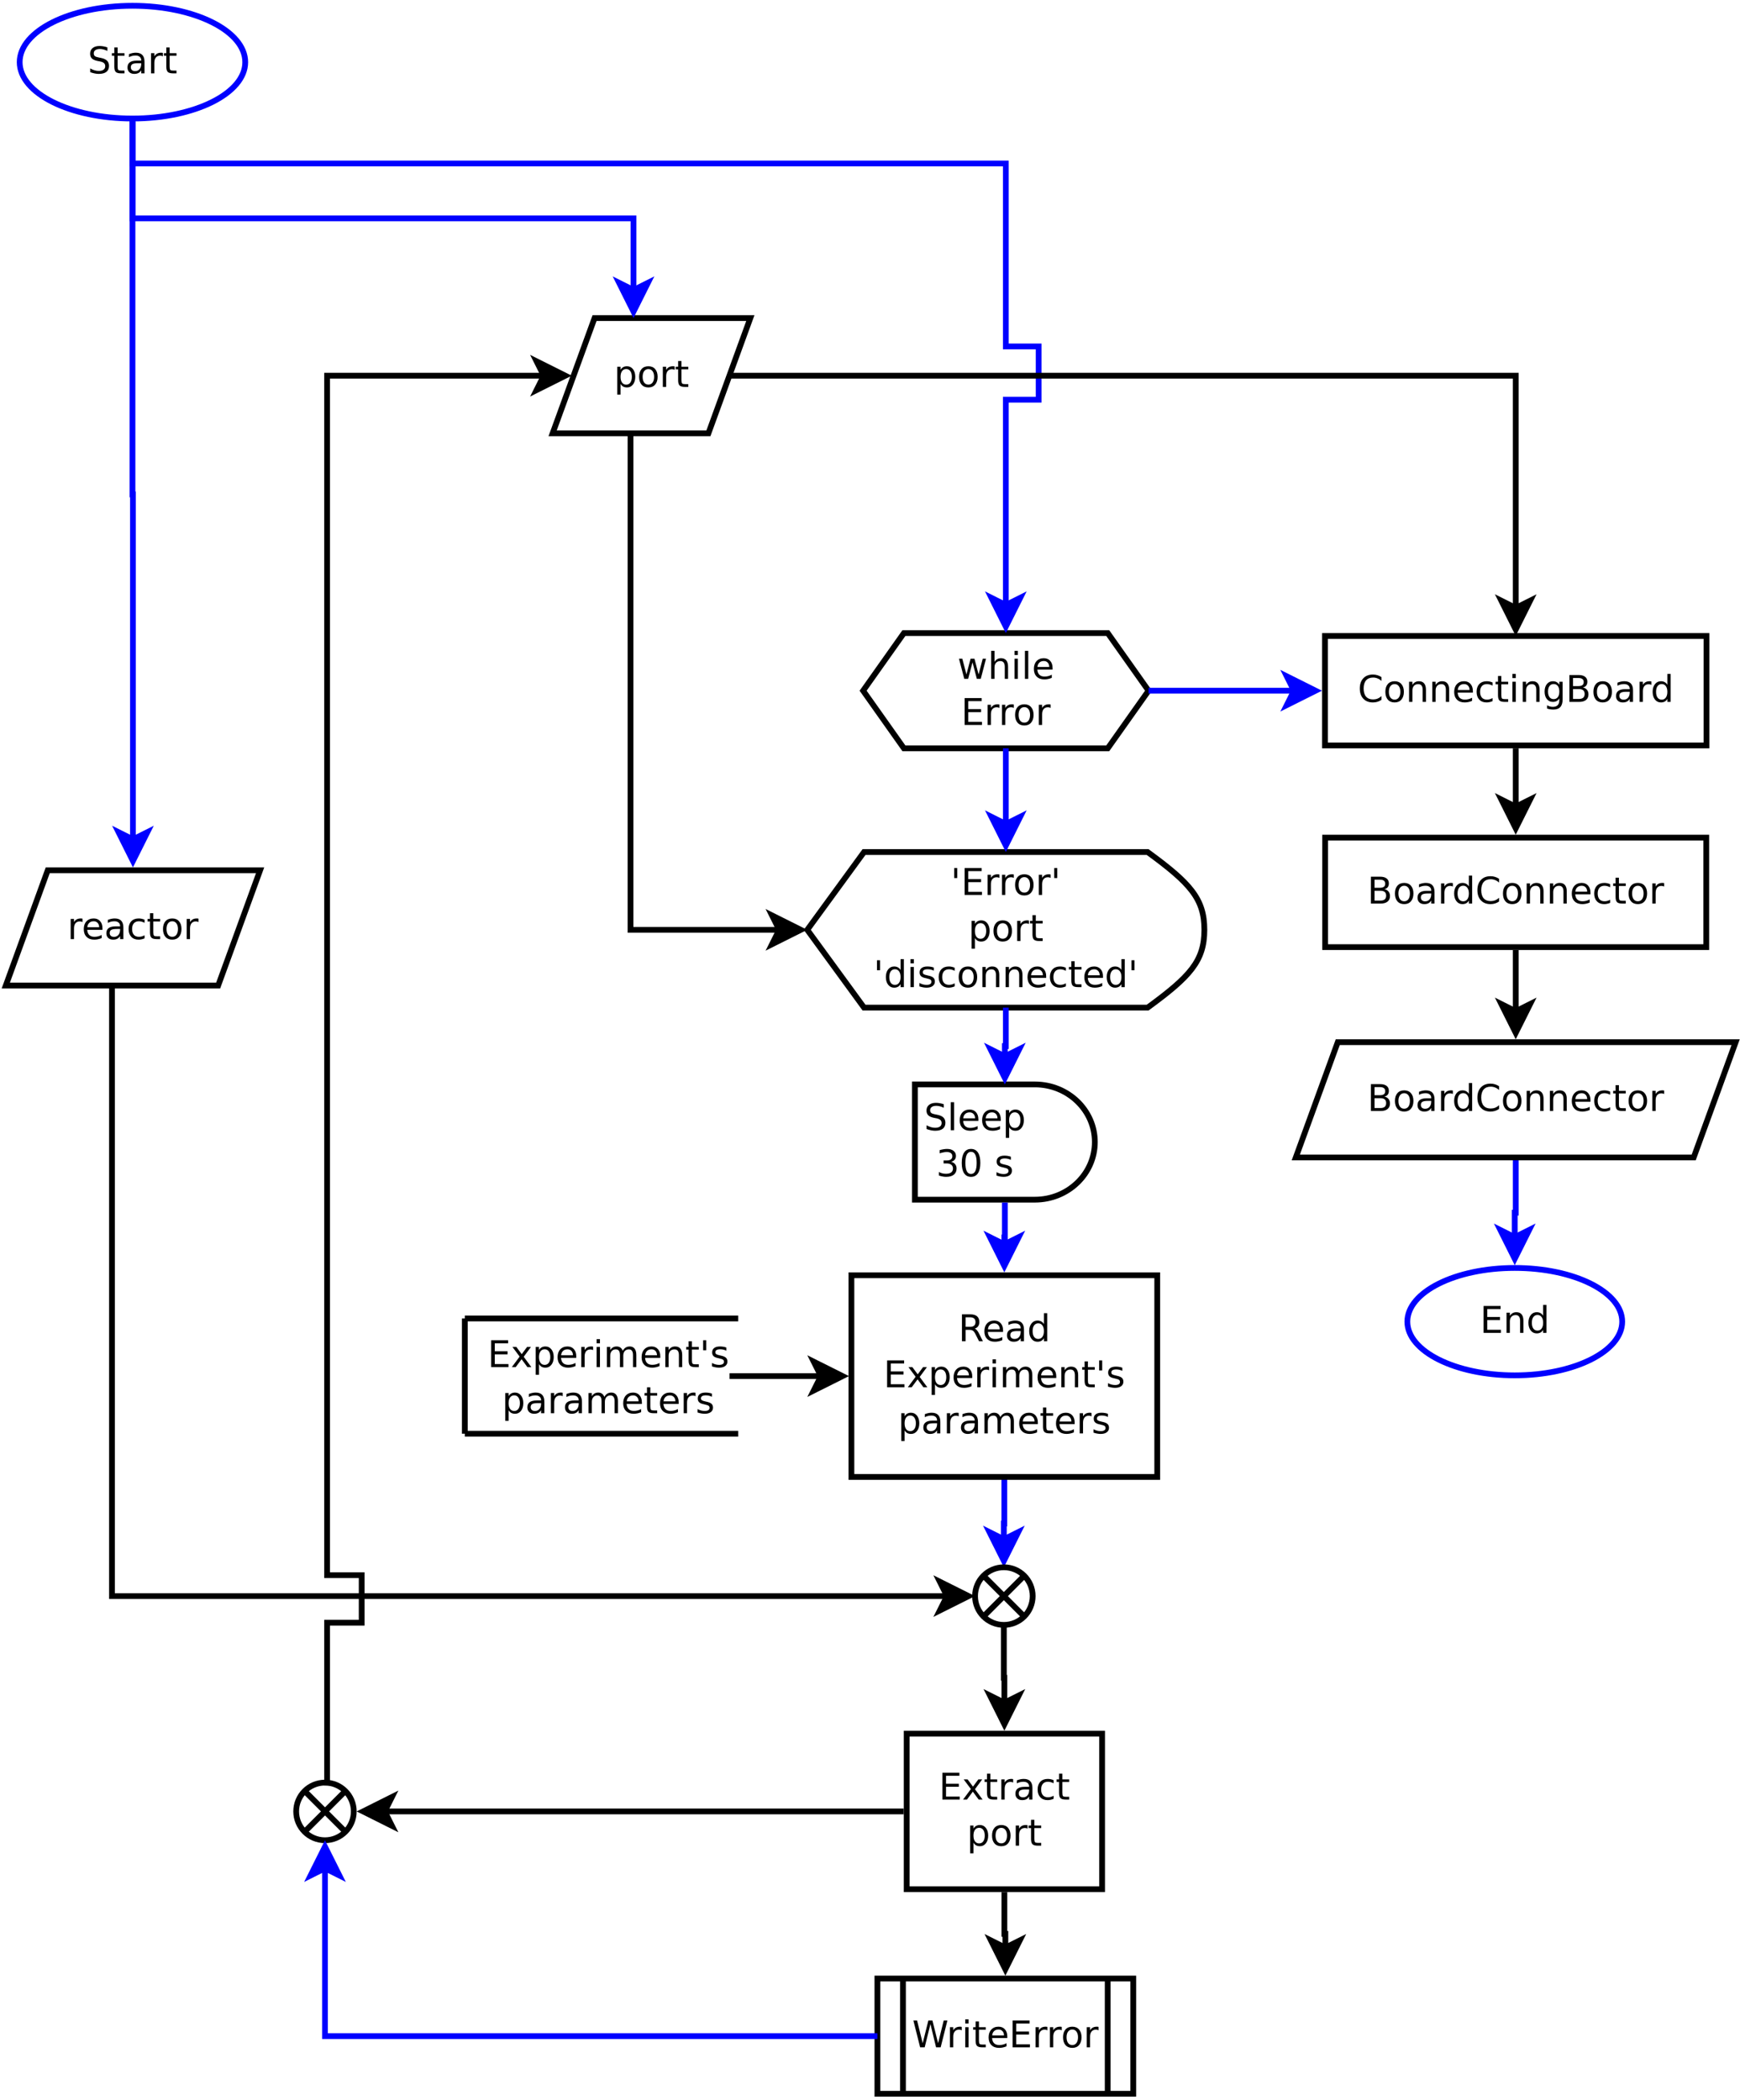<?xml version="1.0" encoding="UTF-8"?>
<svg xmlns="http://www.w3.org/2000/svg" xmlns:xlink="http://www.w3.org/1999/xlink" width="604pt" height="729pt" viewBox="0 0 604 729" version="1.1">
<defs>
<g>
<symbol overflow="visible" id="glyph0-0">
<path style="stroke:none;" d="M 0.641 2.266 L 0.641 -9.016 L 7.031 -9.016 L 7.031 2.266 Z M 1.359 1.547 L 6.328 1.547 L 6.328 -8.297 L 1.359 -8.297 Z M 1.359 1.547 "/>
</symbol>
<symbol overflow="visible" id="glyph0-1">
<path style="stroke:none;" d="M 6.844 -9.016 L 6.844 -7.797 C 6.363 -8.023 5.91 -8.191 5.484 -8.297 C 5.066 -8.41 4.66 -8.469 4.266 -8.469 C 3.578 -8.469 3.047 -8.332 2.672 -8.062 C 2.297 -7.801 2.109 -7.426 2.109 -6.938 C 2.109 -6.52 2.234 -6.207 2.484 -6 C 2.734 -5.789 3.203 -5.625 3.891 -5.5 L 4.656 -5.344 C 5.594 -5.156 6.285 -4.836 6.734 -4.391 C 7.18 -3.941 7.406 -3.336 7.406 -2.578 C 7.406 -1.672 7.102 -0.984 6.5 -0.516 C 5.895 -0.047 5.008 0.188 3.844 0.188 C 3.395 0.188 2.922 0.133 2.422 0.031 C 1.93 -0.07 1.414 -0.219 0.875 -0.406 L 0.875 -1.719 C 1.395 -1.426 1.898 -1.207 2.391 -1.062 C 2.879 -0.914 3.363 -0.844 3.844 -0.844 C 4.562 -0.844 5.113 -0.984 5.5 -1.266 C 5.895 -1.547 6.094 -1.953 6.094 -2.484 C 6.094 -2.941 5.953 -3.297 5.672 -3.547 C 5.391 -3.805 4.926 -4.004 4.281 -4.141 L 3.516 -4.281 C 2.578 -4.469 1.895 -4.758 1.469 -5.156 C 1.051 -5.562 0.844 -6.117 0.844 -6.828 C 0.844 -7.66 1.133 -8.312 1.719 -8.781 C 2.301 -9.258 3.102 -9.5 4.125 -9.5 C 4.562 -9.5 5.004 -9.457 5.453 -9.375 C 5.91 -9.301 6.375 -9.18 6.844 -9.016 Z M 6.844 -9.016 "/>
</symbol>
<symbol overflow="visible" id="glyph0-2">
<path style="stroke:none;" d="M 2.344 -8.984 L 2.344 -7 L 4.719 -7 L 4.719 -6.109 L 2.344 -6.109 L 2.344 -2.312 C 2.344 -1.738 2.422 -1.367 2.578 -1.203 C 2.734 -1.047 3.051 -0.969 3.531 -0.969 L 4.719 -0.969 L 4.719 0 L 3.531 0 C 2.645 0 2.031 -0.164 1.688 -0.5 C 1.352 -0.832 1.188 -1.438 1.188 -2.312 L 1.188 -6.109 L 0.344 -6.109 L 0.344 -7 L 1.188 -7 L 1.188 -8.984 Z M 2.344 -8.984 "/>
</symbol>
<symbol overflow="visible" id="glyph0-3">
<path style="stroke:none;" d="M 4.391 -3.516 C 3.461 -3.516 2.816 -3.406 2.453 -3.188 C 2.098 -2.977 1.922 -2.617 1.922 -2.109 C 1.922 -1.703 2.051 -1.379 2.312 -1.141 C 2.582 -0.898 2.953 -0.781 3.422 -0.781 C 4.055 -0.781 4.566 -1.004 4.953 -1.453 C 5.336 -1.91 5.531 -2.516 5.531 -3.266 L 5.531 -3.516 Z M 6.672 -4 L 6.672 0 L 5.531 0 L 5.531 -1.062 C 5.27 -0.633 4.941 -0.316 4.547 -0.109 C 4.16 0.086 3.68 0.188 3.109 0.188 C 2.391 0.188 1.816 -0.016 1.391 -0.422 C 0.973 -0.828 0.766 -1.363 0.766 -2.031 C 0.766 -2.82 1.023 -3.414 1.547 -3.812 C 2.078 -4.219 2.867 -4.422 3.922 -4.422 L 5.531 -4.422 L 5.531 -4.531 C 5.531 -5.062 5.352 -5.469 5 -5.75 C 4.656 -6.039 4.172 -6.188 3.547 -6.188 C 3.141 -6.188 2.75 -6.141 2.375 -6.047 C 2 -5.953 1.633 -5.812 1.281 -5.625 L 1.281 -6.672 C 1.695 -6.836 2.102 -6.961 2.5 -7.047 C 2.895 -7.129 3.281 -7.172 3.656 -7.172 C 4.676 -7.172 5.43 -6.906 5.922 -6.375 C 6.422 -5.852 6.672 -5.062 6.672 -4 Z M 6.672 -4 "/>
</symbol>
<symbol overflow="visible" id="glyph0-4">
<path style="stroke:none;" d="M 5.266 -5.922 C 5.129 -5.992 4.984 -6.047 4.828 -6.078 C 4.68 -6.117 4.52 -6.141 4.344 -6.141 C 3.688 -6.141 3.18 -5.926 2.828 -5.5 C 2.484 -5.082 2.312 -4.477 2.312 -3.688 L 2.312 0 L 1.156 0 L 1.156 -7 L 2.312 -7 L 2.312 -5.906 C 2.562 -6.332 2.879 -6.648 3.266 -6.859 C 3.648 -7.066 4.117 -7.172 4.672 -7.172 C 4.754 -7.172 4.844 -7.164 4.938 -7.156 C 5.031 -7.145 5.133 -7.129 5.25 -7.109 Z M 5.266 -5.922 "/>
</symbol>
<symbol overflow="visible" id="glyph0-5">
<path style="stroke:none;" d="M 1.25 -9.328 L 7.156 -9.328 L 7.156 -8.266 L 2.516 -8.266 L 2.516 -5.5 L 6.953 -5.5 L 6.953 -4.438 L 2.516 -4.438 L 2.516 -1.062 L 7.266 -1.062 L 7.266 0 L 1.25 0 Z M 1.25 -9.328 "/>
</symbol>
<symbol overflow="visible" id="glyph0-6">
<path style="stroke:none;" d="M 7.016 -4.219 L 7.016 0 L 5.875 0 L 5.875 -4.188 C 5.875 -4.852 5.742 -5.348 5.484 -5.672 C 5.223 -6.004 4.836 -6.172 4.328 -6.172 C 3.703 -6.172 3.207 -5.973 2.844 -5.578 C 2.488 -5.18 2.312 -4.641 2.312 -3.953 L 2.312 0 L 1.156 0 L 1.156 -7 L 2.312 -7 L 2.312 -5.906 C 2.594 -6.332 2.914 -6.648 3.281 -6.859 C 3.656 -7.066 4.086 -7.172 4.578 -7.172 C 5.379 -7.172 5.984 -6.922 6.391 -6.422 C 6.805 -5.922 7.016 -5.188 7.016 -4.219 Z M 7.016 -4.219 "/>
</symbol>
<symbol overflow="visible" id="glyph0-7">
<path style="stroke:none;" d="M 5.812 -5.938 L 5.812 -9.719 L 6.953 -9.719 L 6.953 0 L 5.812 0 L 5.812 -1.047 C 5.57 -0.629 5.266 -0.316 4.891 -0.109 C 4.523 0.086 4.082 0.188 3.562 0.188 C 2.719 0.188 2.031 -0.148 1.5 -0.828 C 0.969 -1.504 0.703 -2.395 0.703 -3.5 C 0.703 -4.594 0.969 -5.477 1.5 -6.156 C 2.031 -6.832 2.719 -7.172 3.562 -7.172 C 4.082 -7.172 4.523 -7.066 4.891 -6.859 C 5.266 -6.66 5.57 -6.352 5.812 -5.938 Z M 1.891 -3.5 C 1.891 -2.645 2.062 -1.977 2.406 -1.5 C 2.758 -1.02 3.238 -0.781 3.844 -0.781 C 4.457 -0.781 4.938 -1.02 5.281 -1.5 C 5.633 -1.977 5.812 -2.645 5.812 -3.5 C 5.812 -4.344 5.633 -5.004 5.281 -5.484 C 4.938 -5.961 4.457 -6.203 3.844 -6.203 C 3.238 -6.203 2.758 -5.961 2.406 -5.484 C 2.062 -5.004 1.891 -4.344 1.891 -3.5 Z M 1.891 -3.5 "/>
</symbol>
<symbol overflow="visible" id="glyph0-8">
<path style="stroke:none;" d="M 2.312 -1.047 L 2.312 2.656 L 1.156 2.656 L 1.156 -7 L 2.312 -7 L 2.312 -5.938 C 2.562 -6.352 2.867 -6.66 3.234 -6.859 C 3.598 -7.066 4.039 -7.172 4.562 -7.172 C 5.406 -7.172 6.094 -6.832 6.625 -6.156 C 7.156 -5.477 7.422 -4.594 7.422 -3.5 C 7.422 -2.395 7.156 -1.504 6.625 -0.828 C 6.094 -0.148 5.406 0.188 4.562 0.188 C 4.039 0.188 3.598 0.086 3.234 -0.109 C 2.867 -0.316 2.562 -0.629 2.312 -1.047 Z M 6.234 -3.5 C 6.234 -4.344 6.055 -5.004 5.703 -5.484 C 5.359 -5.961 4.883 -6.203 4.281 -6.203 C 3.664 -6.203 3.18 -5.961 2.828 -5.484 C 2.484 -5.004 2.312 -4.344 2.312 -3.5 C 2.312 -2.645 2.484 -1.977 2.828 -1.5 C 3.18 -1.02 3.664 -0.781 4.281 -0.781 C 4.883 -0.781 5.359 -1.02 5.703 -1.5 C 6.055 -1.977 6.234 -2.645 6.234 -3.5 Z M 6.234 -3.5 "/>
</symbol>
<symbol overflow="visible" id="glyph0-9">
<path style="stroke:none;" d="M 3.922 -6.188 C 3.305 -6.188 2.816 -5.945 2.453 -5.469 C 2.098 -4.988 1.922 -4.332 1.922 -3.5 C 1.922 -2.656 2.098 -1.992 2.453 -1.516 C 2.805 -1.035 3.297 -0.797 3.922 -0.797 C 4.535 -0.797 5.02 -1.035 5.375 -1.516 C 5.727 -2.004 5.906 -2.664 5.906 -3.5 C 5.906 -4.32 5.727 -4.973 5.375 -5.453 C 5.02 -5.941 4.535 -6.188 3.922 -6.188 Z M 3.922 -7.172 C 4.922 -7.172 5.703 -6.844 6.266 -6.188 C 6.836 -5.539 7.125 -4.645 7.125 -3.5 C 7.125 -2.352 6.836 -1.453 6.266 -0.797 C 5.703 -0.141 4.922 0.188 3.922 0.188 C 2.91 0.188 2.117 -0.141 1.547 -0.797 C 0.984 -1.453 0.703 -2.352 0.703 -3.5 C 0.703 -4.645 0.984 -5.539 1.547 -6.188 C 2.117 -6.844 2.91 -7.172 3.922 -7.172 Z M 3.922 -7.172 "/>
</symbol>
<symbol overflow="visible" id="glyph0-10">
<path style="stroke:none;" d="M 7.188 -3.781 L 7.188 -3.219 L 1.906 -3.219 C 1.957 -2.426 2.195 -1.82 2.625 -1.406 C 3.051 -1 3.645 -0.797 4.406 -0.797 C 4.844 -0.797 5.27 -0.848 5.688 -0.953 C 6.102 -1.066 6.516 -1.227 6.922 -1.438 L 6.922 -0.359 C 6.516 -0.18 6.094 -0.047 5.656 0.047 C 5.219 0.141 4.781 0.188 4.344 0.188 C 3.219 0.188 2.328 -0.133 1.672 -0.781 C 1.023 -1.438 0.703 -2.32 0.703 -3.438 C 0.703 -4.582 1.008 -5.488 1.625 -6.156 C 2.25 -6.832 3.086 -7.172 4.141 -7.172 C 5.078 -7.172 5.816 -6.863 6.359 -6.25 C 6.91 -5.645 7.188 -4.82 7.188 -3.781 Z M 6.047 -4.125 C 6.035 -4.75 5.859 -5.25 5.516 -5.625 C 5.172 -6 4.719 -6.188 4.156 -6.188 C 3.508 -6.188 2.992 -6.004 2.609 -5.641 C 2.223 -5.285 2 -4.781 1.938 -4.125 Z M 6.047 -4.125 "/>
</symbol>
<symbol overflow="visible" id="glyph0-11">
<path style="stroke:none;" d="M 6.25 -6.734 L 6.25 -5.656 C 5.914 -5.832 5.586 -5.961 5.266 -6.047 C 4.941 -6.141 4.613 -6.188 4.281 -6.188 C 3.531 -6.188 2.945 -5.953 2.531 -5.484 C 2.125 -5.016 1.922 -4.352 1.922 -3.5 C 1.922 -2.645 2.125 -1.977 2.531 -1.5 C 2.945 -1.031 3.531 -0.797 4.281 -0.797 C 4.613 -0.797 4.941 -0.836 5.266 -0.922 C 5.586 -1.016 5.914 -1.148 6.25 -1.328 L 6.25 -0.266 C 5.926 -0.117 5.594 -0.008 5.25 0.062 C 4.906 0.145 4.539 0.188 4.156 0.188 C 3.094 0.188 2.25 -0.145 1.625 -0.812 C 1.008 -1.477 0.703 -2.375 0.703 -3.5 C 0.703 -4.633 1.016 -5.531 1.641 -6.188 C 2.273 -6.844 3.133 -7.172 4.219 -7.172 C 4.57 -7.172 4.914 -7.133 5.25 -7.062 C 5.594 -6.988 5.926 -6.879 6.25 -6.734 Z M 6.25 -6.734 "/>
</symbol>
<symbol overflow="visible" id="glyph0-12">
<path style="stroke:none;" d="M 8.234 -8.609 L 8.234 -7.281 C 7.816 -7.676 7.363 -7.969 6.875 -8.156 C 6.395 -8.352 5.883 -8.453 5.344 -8.453 C 4.281 -8.453 3.461 -8.125 2.891 -7.469 C 2.328 -6.82 2.047 -5.883 2.047 -4.656 C 2.047 -3.426 2.328 -2.484 2.891 -1.828 C 3.461 -1.18 4.281 -0.859 5.344 -0.859 C 5.883 -0.859 6.395 -0.953 6.875 -1.141 C 7.363 -1.336 7.816 -1.633 8.234 -2.031 L 8.234 -0.719 C 7.797 -0.414 7.328 -0.188 6.828 -0.031 C 6.336 0.113 5.82 0.188 5.281 0.188 C 3.863 0.188 2.75 -0.242 1.938 -1.109 C 1.125 -1.973 0.719 -3.156 0.719 -4.656 C 0.719 -6.156 1.125 -7.336 1.938 -8.203 C 2.75 -9.066 3.863 -9.5 5.281 -9.5 C 5.832 -9.5 6.352 -9.422 6.844 -9.266 C 7.344 -9.117 7.805 -8.898 8.234 -8.609 Z M 8.234 -8.609 "/>
</symbol>
<symbol overflow="visible" id="glyph0-13">
<path style="stroke:none;" d="M 1.203 -7 L 2.359 -7 L 2.359 0 L 1.203 0 Z M 1.203 -9.719 L 2.359 -9.719 L 2.359 -8.266 L 1.203 -8.266 Z M 1.203 -9.719 "/>
</symbol>
<symbol overflow="visible" id="glyph0-14">
<path style="stroke:none;" d="M 5.812 -3.578 C 5.812 -4.41 5.641 -5.055 5.297 -5.516 C 4.953 -5.973 4.469 -6.203 3.844 -6.203 C 3.227 -6.203 2.75 -5.973 2.406 -5.516 C 2.062 -5.055 1.891 -4.41 1.891 -3.578 C 1.891 -2.754 2.062 -2.113 2.406 -1.656 C 2.75 -1.195 3.227 -0.969 3.844 -0.969 C 4.469 -0.969 4.953 -1.195 5.297 -1.656 C 5.641 -2.113 5.812 -2.754 5.812 -3.578 Z M 6.953 -0.875 C 6.953 0.32 6.688 1.207 6.156 1.781 C 5.633 2.363 4.828 2.656 3.734 2.656 C 3.328 2.656 2.945 2.625 2.594 2.562 C 2.238 2.508 1.891 2.422 1.547 2.297 L 1.547 1.172 C 1.891 1.359 2.223 1.492 2.547 1.578 C 2.879 1.672 3.219 1.719 3.562 1.719 C 4.312 1.719 4.875 1.52 5.25 1.125 C 5.625 0.727 5.812 0.133 5.812 -0.656 L 5.812 -1.234 C 5.57 -0.816 5.266 -0.504 4.891 -0.297 C 4.523 -0.098 4.082 0 3.562 0 C 2.707 0 2.016 -0.328 1.484 -0.984 C 0.961 -1.641 0.703 -2.504 0.703 -3.578 C 0.703 -4.66 0.961 -5.531 1.484 -6.188 C 2.016 -6.844 2.707 -7.172 3.562 -7.172 C 4.082 -7.172 4.523 -7.066 4.891 -6.859 C 5.266 -6.648 5.57 -6.344 5.812 -5.938 L 5.812 -7 L 6.953 -7 Z M 6.953 -0.875 "/>
</symbol>
<symbol overflow="visible" id="glyph0-15">
<path style="stroke:none;" d="M 2.516 -4.453 L 2.516 -1.031 L 4.547 -1.031 C 5.223 -1.031 5.723 -1.172 6.047 -1.453 C 6.379 -1.734 6.547 -2.164 6.547 -2.75 C 6.547 -3.332 6.379 -3.758 6.047 -4.031 C 5.723 -4.312 5.223 -4.453 4.547 -4.453 Z M 2.516 -8.297 L 2.516 -5.484 L 4.391 -5.484 C 5.004 -5.484 5.461 -5.598 5.766 -5.828 C 6.066 -6.055 6.219 -6.41 6.219 -6.891 C 6.219 -7.359 6.066 -7.707 5.766 -7.938 C 5.461 -8.176 5.004 -8.297 4.391 -8.297 Z M 1.25 -9.328 L 4.484 -9.328 C 5.441 -9.328 6.18 -9.125 6.703 -8.719 C 7.223 -8.32 7.484 -7.754 7.484 -7.016 C 7.484 -6.453 7.348 -6 7.078 -5.656 C 6.816 -5.32 6.426 -5.113 5.906 -5.031 C 6.531 -4.895 7.016 -4.613 7.359 -4.188 C 7.703 -3.77 7.875 -3.242 7.875 -2.609 C 7.875 -1.773 7.586 -1.129 7.016 -0.672 C 6.453 -0.223 5.648 0 4.609 0 L 1.25 0 Z M 1.25 -9.328 "/>
</symbol>
<symbol overflow="visible" id="glyph0-16">
<path style="stroke:none;" d="M 0.531 -7 L 1.688 -7 L 3.125 -1.531 L 4.562 -7 L 5.906 -7 L 7.344 -1.531 L 8.781 -7 L 9.922 -7 L 8.094 0 L 6.734 0 L 5.234 -5.734 L 3.719 0 L 2.375 0 Z M 0.531 -7 "/>
</symbol>
<symbol overflow="visible" id="glyph0-17">
<path style="stroke:none;" d="M 7.016 -4.219 L 7.016 0 L 5.875 0 L 5.875 -4.188 C 5.875 -4.852 5.742 -5.348 5.484 -5.672 C 5.223 -6.004 4.836 -6.172 4.328 -6.172 C 3.703 -6.172 3.207 -5.973 2.844 -5.578 C 2.488 -5.18 2.312 -4.641 2.312 -3.953 L 2.312 0 L 1.156 0 L 1.156 -9.719 L 2.312 -9.719 L 2.312 -5.906 C 2.594 -6.332 2.914 -6.648 3.281 -6.859 C 3.656 -7.066 4.086 -7.172 4.578 -7.172 C 5.379 -7.172 5.984 -6.922 6.391 -6.422 C 6.805 -5.922 7.016 -5.188 7.016 -4.219 Z M 7.016 -4.219 "/>
</symbol>
<symbol overflow="visible" id="glyph0-18">
<path style="stroke:none;" d="M 1.203 -9.719 L 2.359 -9.719 L 2.359 0 L 1.203 0 Z M 1.203 -9.719 "/>
</symbol>
<symbol overflow="visible" id="glyph0-19">
<path style="stroke:none;" d="M 2.297 -9.328 L 2.297 -5.859 L 1.234 -5.859 L 1.234 -9.328 Z M 2.297 -9.328 "/>
</symbol>
<symbol overflow="visible" id="glyph0-20">
<path style="stroke:none;" d="M 5.672 -6.797 L 5.672 -5.703 C 5.348 -5.867 5.008 -5.992 4.656 -6.078 C 4.301 -6.16 3.938 -6.203 3.562 -6.203 C 3 -6.203 2.57 -6.113 2.281 -5.938 C 2 -5.77 1.859 -5.508 1.859 -5.156 C 1.859 -4.883 1.957 -4.672 2.156 -4.516 C 2.363 -4.367 2.773 -4.227 3.391 -4.094 L 3.781 -4 C 4.602 -3.832 5.188 -3.586 5.531 -3.266 C 5.875 -2.941 6.047 -2.5 6.047 -1.938 C 6.047 -1.281 5.785 -0.758 5.266 -0.375 C 4.754 0 4.051 0.188 3.156 0.188 C 2.781 0.188 2.391 0.148 1.984 0.078 C 1.578 0.004 1.145 -0.102 0.688 -0.25 L 0.688 -1.438 C 1.113 -1.219 1.531 -1.051 1.938 -0.938 C 2.352 -0.832 2.766 -0.781 3.172 -0.781 C 3.711 -0.781 4.129 -0.875 4.422 -1.062 C 4.711 -1.25 4.859 -1.508 4.859 -1.844 C 4.859 -2.156 4.754 -2.395 4.547 -2.562 C 4.336 -2.727 3.875 -2.891 3.156 -3.047 L 2.766 -3.141 C 2.047 -3.285 1.531 -3.516 1.219 -3.828 C 0.906 -4.141 0.75 -4.566 0.75 -5.109 C 0.75 -5.766 0.977 -6.27 1.438 -6.625 C 1.906 -6.988 2.57 -7.172 3.438 -7.172 C 3.852 -7.172 4.25 -7.141 4.625 -7.078 C 5 -7.016 5.348 -6.922 5.672 -6.797 Z M 5.672 -6.797 "/>
</symbol>
<symbol overflow="visible" id="glyph0-21">
<path style="stroke:none;" d="M 5.188 -5.031 C 5.789 -4.906 6.258 -4.633 6.594 -4.219 C 6.938 -3.812 7.109 -3.312 7.109 -2.719 C 7.109 -1.789 6.789 -1.07 6.156 -0.562 C 5.531 -0.062 4.633 0.188 3.469 0.188 C 3.07 0.188 2.664 0.145 2.25 0.062 C 1.844 -0.008 1.414 -0.125 0.969 -0.281 L 0.969 -1.5 C 1.32 -1.289 1.707 -1.133 2.125 -1.031 C 2.539 -0.926 2.977 -0.875 3.438 -0.875 C 4.227 -0.875 4.828 -1.031 5.234 -1.344 C 5.648 -1.656 5.859 -2.113 5.859 -2.719 C 5.859 -3.258 5.664 -3.688 5.281 -4 C 4.895 -4.312 4.359 -4.469 3.672 -4.469 L 2.594 -4.469 L 2.594 -5.5 L 3.719 -5.5 C 4.344 -5.5 4.816 -5.625 5.141 -5.875 C 5.473 -6.125 5.641 -6.484 5.641 -6.953 C 5.641 -7.43 5.469 -7.797 5.125 -8.047 C 4.789 -8.305 4.305 -8.438 3.672 -8.438 C 3.328 -8.438 2.957 -8.395 2.562 -8.312 C 2.164 -8.238 1.727 -8.125 1.25 -7.969 L 1.25 -9.094 C 1.727 -9.227 2.176 -9.328 2.594 -9.391 C 3.02 -9.461 3.414 -9.5 3.781 -9.5 C 4.738 -9.5 5.492 -9.281 6.047 -8.844 C 6.609 -8.406 6.891 -7.816 6.891 -7.078 C 6.891 -6.566 6.742 -6.129 6.453 -5.766 C 6.16 -5.41 5.738 -5.164 5.188 -5.031 Z M 5.188 -5.031 "/>
</symbol>
<symbol overflow="visible" id="glyph0-22">
<path style="stroke:none;" d="M 4.062 -8.5 C 3.414 -8.5 2.926 -8.176 2.594 -7.531 C 2.27 -6.895 2.109 -5.938 2.109 -4.656 C 2.109 -3.375 2.27 -2.41 2.594 -1.766 C 2.926 -1.129 3.414 -0.812 4.062 -0.812 C 4.719 -0.812 5.207 -1.129 5.531 -1.766 C 5.863 -2.41 6.031 -3.375 6.031 -4.656 C 6.031 -5.938 5.863 -6.895 5.531 -7.531 C 5.207 -8.176 4.719 -8.5 4.062 -8.5 Z M 4.062 -9.5 C 5.113 -9.5 5.914 -9.082 6.469 -8.25 C 7.02 -7.426 7.297 -6.227 7.297 -4.656 C 7.297 -3.082 7.02 -1.879 6.469 -1.047 C 5.914 -0.223 5.113 0.188 4.062 0.188 C 3.02 0.188 2.223 -0.223 1.672 -1.047 C 1.117 -1.879 0.844 -3.082 0.844 -4.656 C 0.844 -6.227 1.117 -7.426 1.672 -8.25 C 2.223 -9.082 3.02 -9.5 4.062 -9.5 Z M 4.062 -9.5 "/>
</symbol>
<symbol overflow="visible" id="glyph0-23">
<path style="stroke:none;" d=""/>
</symbol>
<symbol overflow="visible" id="glyph0-24">
<path style="stroke:none;" d="M 7.016 -7 L 4.5 -3.594 L 7.156 0 L 5.797 0 L 3.766 -2.75 L 1.719 0 L 0.375 0 L 3.094 -3.656 L 0.594 -7 L 1.953 -7 L 3.812 -4.5 L 5.672 -7 Z M 7.016 -7 "/>
</symbol>
<symbol overflow="visible" id="glyph0-25">
<path style="stroke:none;" d="M 6.656 -5.656 C 6.938 -6.164 7.273 -6.547 7.672 -6.797 C 8.078 -7.047 8.551 -7.172 9.094 -7.172 C 9.82 -7.172 10.383 -6.914 10.781 -6.406 C 11.176 -5.895 11.375 -5.164 11.375 -4.219 L 11.375 0 L 10.219 0 L 10.219 -4.188 C 10.219 -4.852 10.098 -5.348 9.859 -5.672 C 9.629 -6.004 9.27 -6.172 8.781 -6.172 C 8.188 -6.172 7.711 -5.973 7.359 -5.578 C 7.016 -5.18 6.844 -4.641 6.844 -3.953 L 6.844 0 L 5.688 0 L 5.688 -4.188 C 5.688 -4.863 5.566 -5.363 5.328 -5.688 C 5.098 -6.008 4.734 -6.172 4.234 -6.172 C 3.648 -6.172 3.18 -5.969 2.828 -5.562 C 2.484 -5.164 2.312 -4.629 2.312 -3.953 L 2.312 0 L 1.156 0 L 1.156 -7 L 2.312 -7 L 2.312 -5.906 C 2.582 -6.332 2.898 -6.648 3.266 -6.859 C 3.629 -7.066 4.062 -7.172 4.562 -7.172 C 5.07 -7.172 5.504 -7.039 5.859 -6.781 C 6.223 -6.52 6.488 -6.145 6.656 -5.656 Z M 6.656 -5.656 "/>
</symbol>
<symbol overflow="visible" id="glyph0-26">
<path style="stroke:none;" d="M 5.688 -4.375 C 5.957 -4.281 6.219 -4.082 6.469 -3.781 C 6.727 -3.488 6.984 -3.078 7.234 -2.547 L 8.516 0 L 7.172 0 L 5.969 -2.391 C 5.664 -3.016 5.367 -3.426 5.078 -3.625 C 4.785 -3.832 4.391 -3.938 3.891 -3.938 L 2.516 -3.938 L 2.516 0 L 1.25 0 L 1.25 -9.328 L 4.109 -9.328 C 5.172 -9.328 5.961 -9.102 6.484 -8.656 C 7.016 -8.207 7.281 -7.535 7.281 -6.641 C 7.281 -6.055 7.141 -5.566 6.859 -5.172 C 6.586 -4.785 6.195 -4.52 5.688 -4.375 Z M 2.516 -8.297 L 2.516 -4.984 L 4.109 -4.984 C 4.711 -4.984 5.172 -5.125 5.484 -5.406 C 5.797 -5.688 5.953 -6.098 5.953 -6.641 C 5.953 -7.18 5.797 -7.594 5.484 -7.875 C 5.172 -8.156 4.711 -8.297 4.109 -8.297 Z M 2.516 -8.297 "/>
</symbol>
<symbol overflow="visible" id="glyph0-27">
<path style="stroke:none;" d="M 0.422 -9.328 L 1.703 -9.328 L 3.656 -1.438 L 5.625 -9.328 L 7.031 -9.328 L 9 -1.438 L 10.953 -9.328 L 12.234 -9.328 L 9.891 0 L 8.297 0 L 6.344 -8.094 L 4.344 0 L 2.766 0 Z M 0.422 -9.328 "/>
</symbol>
</g>
</defs>
<g id="surface24818">
<rect x="0" y="0" width="604" height="729" style="fill:rgb(100%,100%,100%);fill-opacity:1;stroke:none;"/>
<path style="fill-rule:evenodd;fill:rgb(100%,100%,100%);fill-opacity:1;stroke-width:0.1;stroke-linecap:butt;stroke-linejoin:miter;stroke:rgb(0%,0%,100%);stroke-opacity:1;stroke-miterlimit:10;" d="M 18.799 5.242 C 18.799 5.782 17.923 6.22 16.842 6.22 C 15.76 6.22 14.884 5.782 14.884 5.242 C 14.884 4.701 15.76 4.263 16.842 4.263 C 17.923 4.263 18.799 4.701 18.799 5.242 " transform="matrix(20,0,0,20,-290.852,-83.257)"/>
<g style="fill:rgb(0%,0%,0%);fill-opacity:1;">
  <use xlink:href="#glyph0-1" x="30.434" y="25.463"/>
  <use xlink:href="#glyph0-2" x="38.489" y="25.463"/>
  <use xlink:href="#glyph0-3" x="43.489" y="25.463"/>
  <use xlink:href="#glyph0-4" x="51.267" y="25.463"/>
  <use xlink:href="#glyph0-2" x="56.545" y="25.463"/>
</g>
<path style="fill-rule:evenodd;fill:rgb(100%,100%,100%);fill-opacity:1;stroke-width:0.1;stroke-linecap:butt;stroke-linejoin:miter;stroke:rgb(0%,0%,100%);stroke-opacity:1;stroke-miterlimit:10;" d="M 42.698 27.1 C 42.698 27.615 41.863 28.032 40.833 28.032 C 39.804 28.032 38.969 27.615 38.969 27.1 C 38.969 26.585 39.804 26.168 40.833 26.168 C 41.863 26.168 42.698 26.585 42.698 27.1 " transform="matrix(20,0,0,20,-290.852,-83.257)"/>
<g style="fill:rgb(0%,0%,0%);fill-opacity:1;">
  <use xlink:href="#glyph0-5" x="513.742" y="462.631"/>
  <use xlink:href="#glyph0-6" x="521.798" y="462.631"/>
  <use xlink:href="#glyph0-7" x="529.853" y="462.631"/>
</g>
<path style="fill-rule:evenodd;fill:rgb(100%,100%,100%);fill-opacity:1;stroke-width:0.1;stroke-linecap:butt;stroke-linejoin:miter;stroke:rgb(0%,0%,0%);stroke-opacity:1;stroke-miterlimit:10;" d="M 24.862 9.683 L 27.566 9.683 L 26.838 11.683 L 24.134 11.683 Z M 24.862 9.683 " transform="matrix(20,0,0,20,-290.852,-83.257)"/>
<g style="fill:rgb(0%,0%,0%);fill-opacity:1;">
  <use xlink:href="#glyph0-8" x="213.098" y="134.295"/>
  <use xlink:href="#glyph0-9" x="221.153" y="134.295"/>
  <use xlink:href="#glyph0-4" x="228.931" y="134.295"/>
  <use xlink:href="#glyph0-2" x="234.209" y="134.295"/>
</g>
<path style="fill-rule:evenodd;fill:rgb(100%,100%,100%);fill-opacity:1;stroke-width:0.1;stroke-linecap:butt;stroke-linejoin:miter;stroke:rgb(0%,0%,0%);stroke-opacity:1;stroke-miterlimit:10;" d="M 15.371 19.267 L 19.057 19.267 L 18.329 21.267 L 14.643 21.267 Z M 15.371 19.267 " transform="matrix(20,0,0,20,-290.852,-83.257)"/>
<g style="fill:rgb(0%,0%,0%);fill-opacity:1;">
  <use xlink:href="#glyph0-4" x="23.375" y="325.963"/>
  <use xlink:href="#glyph0-10" x="28.375" y="325.963"/>
  <use xlink:href="#glyph0-3" x="36.153" y="325.963"/>
  <use xlink:href="#glyph0-11" x="43.931" y="325.963"/>
  <use xlink:href="#glyph0-2" x="50.875" y="325.963"/>
  <use xlink:href="#glyph0-9" x="55.875" y="325.963"/>
  <use xlink:href="#glyph0-4" x="63.653" y="325.963"/>
</g>
<path style="fill-rule:evenodd;fill:rgb(100%,100%,100%);fill-opacity:1;stroke-width:0.1;stroke-linecap:butt;stroke-linejoin:miter;stroke:rgb(0%,0%,0%);stroke-opacity:1;stroke-miterlimit:10;" d="M 37.539 15.2 L 44.161 15.2 L 44.161 17.1 L 37.539 17.1 Z M 37.539 15.2 " transform="matrix(20,0,0,20,-290.852,-83.257)"/>
<g style="fill:rgb(0%,0%,0%);fill-opacity:1;">
  <use xlink:href="#glyph0-12" x="471.305" y="243.631"/>
  <use xlink:href="#glyph0-9" x="480.194" y="243.631"/>
  <use xlink:href="#glyph0-6" x="487.971" y="243.631"/>
  <use xlink:href="#glyph0-6" x="496.027" y="243.631"/>
  <use xlink:href="#glyph0-10" x="504.082" y="243.631"/>
  <use xlink:href="#glyph0-11" x="511.86" y="243.631"/>
  <use xlink:href="#glyph0-2" x="518.805" y="243.631"/>
  <use xlink:href="#glyph0-13" x="523.805" y="243.631"/>
  <use xlink:href="#glyph0-6" x="527.416" y="243.631"/>
  <use xlink:href="#glyph0-14" x="535.471" y="243.631"/>
  <use xlink:href="#glyph0-15" x="543.527" y="243.631"/>
  <use xlink:href="#glyph0-9" x="552.416" y="243.631"/>
  <use xlink:href="#glyph0-3" x="560.194" y="243.631"/>
  <use xlink:href="#glyph0-4" x="567.971" y="243.631"/>
  <use xlink:href="#glyph0-7" x="572.971" y="243.631"/>
</g>
<path style="fill-rule:evenodd;fill:rgb(100%,100%,100%);fill-opacity:1;stroke-width:0.1;stroke-linecap:butt;stroke-linejoin:miter;stroke:rgb(0%,0%,0%);stroke-opacity:1;stroke-miterlimit:10;" d="M 37.542 18.7 L 44.157 18.7 L 44.157 20.6 L 37.542 20.6 Z M 37.542 18.7 " transform="matrix(20,0,0,20,-290.852,-83.257)"/>
<g style="fill:rgb(0%,0%,0%);fill-opacity:1;">
  <use xlink:href="#glyph0-15" x="474.625" y="313.631"/>
  <use xlink:href="#glyph0-9" x="483.514" y="313.631"/>
  <use xlink:href="#glyph0-3" x="491.292" y="313.631"/>
  <use xlink:href="#glyph0-4" x="499.069" y="313.631"/>
  <use xlink:href="#glyph0-7" x="504.069" y="313.631"/>
  <use xlink:href="#glyph0-12" x="512.125" y="313.631"/>
  <use xlink:href="#glyph0-9" x="521.014" y="313.631"/>
  <use xlink:href="#glyph0-6" x="528.792" y="313.631"/>
  <use xlink:href="#glyph0-6" x="536.847" y="313.631"/>
  <use xlink:href="#glyph0-10" x="544.903" y="313.631"/>
  <use xlink:href="#glyph0-11" x="552.681" y="313.631"/>
  <use xlink:href="#glyph0-2" x="559.625" y="313.631"/>
  <use xlink:href="#glyph0-9" x="564.625" y="313.631"/>
  <use xlink:href="#glyph0-4" x="572.403" y="313.631"/>
</g>
<path style="fill-rule:evenodd;fill:rgb(100%,100%,100%);fill-opacity:1;stroke-width:0.1;stroke-linecap:butt;stroke-linejoin:miter;stroke:rgb(0%,0%,0%);stroke-opacity:1;stroke-miterlimit:10;" d="M 37.761 22.25 L 44.667 22.25 L 43.939 24.25 L 37.033 24.25 Z M 37.761 22.25 " transform="matrix(20,0,0,20,-290.852,-83.257)"/>
<g style="fill:rgb(0%,0%,0%);fill-opacity:1;">
  <use xlink:href="#glyph0-15" x="474.625" y="385.631"/>
  <use xlink:href="#glyph0-9" x="483.514" y="385.631"/>
  <use xlink:href="#glyph0-3" x="491.292" y="385.631"/>
  <use xlink:href="#glyph0-4" x="499.069" y="385.631"/>
  <use xlink:href="#glyph0-7" x="504.069" y="385.631"/>
  <use xlink:href="#glyph0-12" x="512.125" y="385.631"/>
  <use xlink:href="#glyph0-9" x="521.014" y="385.631"/>
  <use xlink:href="#glyph0-6" x="528.792" y="385.631"/>
  <use xlink:href="#glyph0-6" x="536.847" y="385.631"/>
  <use xlink:href="#glyph0-10" x="544.903" y="385.631"/>
  <use xlink:href="#glyph0-11" x="552.681" y="385.631"/>
  <use xlink:href="#glyph0-2" x="559.625" y="385.631"/>
  <use xlink:href="#glyph0-9" x="564.625" y="385.631"/>
  <use xlink:href="#glyph0-4" x="572.403" y="385.631"/>
</g>
<path style="fill:none;stroke-width:0.1;stroke-linecap:butt;stroke-linejoin:miter;stroke:rgb(0%,0%,0%);stroke-opacity:1;stroke-miterlimit:10;" d="M 40.85 17.151 L 40.85 18.163 " transform="matrix(20,0,0,20,-290.852,-83.257)"/>
<path style="fill-rule:evenodd;fill:rgb(0%,0%,0%);fill-opacity:1;stroke-width:0.1;stroke-linecap:butt;stroke-linejoin:miter;stroke:rgb(0%,0%,0%);stroke-opacity:1;stroke-miterlimit:10;" d="M 40.85 18.538 L 40.6 18.038 L 40.85 18.163 L 41.1 18.038 Z M 40.85 18.538 " transform="matrix(20,0,0,20,-290.852,-83.257)"/>
<path style="fill:none;stroke-width:0.1;stroke-linecap:butt;stroke-linejoin:miter;stroke:rgb(0%,0%,0%);stroke-opacity:1;stroke-miterlimit:10;" d="M 40.85 20.651 L 40.85 21.713 " transform="matrix(20,0,0,20,-290.852,-83.257)"/>
<path style="fill-rule:evenodd;fill:rgb(0%,0%,0%);fill-opacity:1;stroke-width:0.1;stroke-linecap:butt;stroke-linejoin:miter;stroke:rgb(0%,0%,0%);stroke-opacity:1;stroke-miterlimit:10;" d="M 40.85 22.088 L 40.6 21.588 L 40.85 21.713 L 41.1 21.588 Z M 40.85 22.088 " transform="matrix(20,0,0,20,-290.852,-83.257)"/>
<path style="fill-rule:evenodd;fill:rgb(100%,100%,100%);fill-opacity:1;stroke-width:0.1;stroke-linecap:butt;stroke-linejoin:miter;stroke:rgb(0%,0%,0%);stroke-opacity:1;stroke-miterlimit:10;" d="M 30.231 15.15 L 33.769 15.15 L 34.477 16.15 L 33.769 17.15 L 30.231 17.15 L 29.523 16.15 Z M 30.231 15.15 " transform="matrix(20,0,0,20,-290.852,-83.257)"/>
<g style="fill:rgb(0%,0%,0%);fill-opacity:1;">
  <use xlink:href="#glyph0-16" x="332.352" y="235.631"/>
  <use xlink:href="#glyph0-17" x="342.907" y="235.631"/>
  <use xlink:href="#glyph0-13" x="350.963" y="235.631"/>
  <use xlink:href="#glyph0-18" x="354.574" y="235.631"/>
  <use xlink:href="#glyph0-10" x="358.185" y="235.631"/>
</g>
<g style="fill:rgb(0%,0%,0%);fill-opacity:1;">
  <use xlink:href="#glyph0-5" x="333.602" y="251.631"/>
  <use xlink:href="#glyph0-4" x="341.657" y="251.631"/>
  <use xlink:href="#glyph0-4" x="346.657" y="251.631"/>
  <use xlink:href="#glyph0-9" x="351.657" y="251.631"/>
  <use xlink:href="#glyph0-4" x="359.435" y="251.631"/>
</g>
<path style="fill:none;stroke-width:0.1;stroke-linecap:butt;stroke-linejoin:miter;stroke:rgb(0%,0%,100%);stroke-opacity:1;stroke-miterlimit:10;" d="M 34.477 16.15 L 37.001 16.15 " transform="matrix(20,0,0,20,-290.852,-83.257)"/>
<path style="fill-rule:evenodd;fill:rgb(0%,0%,100%);fill-opacity:1;stroke-width:0.1;stroke-linecap:butt;stroke-linejoin:miter;stroke:rgb(0%,0%,100%);stroke-opacity:1;stroke-miterlimit:10;" d="M 37.376 16.15 L 36.876 16.4 L 37.001 16.15 L 36.876 15.9 Z M 37.376 16.15 " transform="matrix(20,0,0,20,-290.852,-83.257)"/>
<path style="fill-rule:evenodd;fill:rgb(100%,100%,100%);fill-opacity:1;stroke-width:0.1;stroke-linecap:butt;stroke-linejoin:miter;stroke:rgb(0%,0%,0%);stroke-opacity:1;stroke-miterlimit:10;" d="M 29.539 18.95 L 34.461 18.95 C 35.2 19.49 35.446 19.76 35.446 20.3 C 35.446 20.84 35.2 21.11 34.461 21.65 L 29.539 21.65 L 28.554 20.3 Z M 29.539 18.95 " transform="matrix(20,0,0,20,-290.852,-83.257)"/>
<g style="fill:rgb(0%,0%,0%);fill-opacity:1;">
  <use xlink:href="#glyph0-19" x="329.988" y="310.631"/>
  <use xlink:href="#glyph0-5" x="333.599" y="310.631"/>
  <use xlink:href="#glyph0-4" x="341.655" y="310.631"/>
  <use xlink:href="#glyph0-4" x="346.655" y="310.631"/>
  <use xlink:href="#glyph0-9" x="351.655" y="310.631"/>
  <use xlink:href="#glyph0-4" x="359.433" y="310.631"/>
  <use xlink:href="#glyph0-19" x="364.711" y="310.631"/>
</g>
<g style="fill:rgb(0%,0%,0%);fill-opacity:1;">
  <use xlink:href="#glyph0-8" x="336.102" y="326.631"/>
  <use xlink:href="#glyph0-9" x="344.157" y="326.631"/>
  <use xlink:href="#glyph0-4" x="351.935" y="326.631"/>
  <use xlink:href="#glyph0-2" x="357.213" y="326.631"/>
</g>
<g style="fill:rgb(0%,0%,0%);fill-opacity:1;">
  <use xlink:href="#glyph0-19" x="303.191" y="342.631"/>
  <use xlink:href="#glyph0-7" x="306.803" y="342.631"/>
  <use xlink:href="#glyph0-13" x="314.858" y="342.631"/>
  <use xlink:href="#glyph0-20" x="318.469" y="342.631"/>
  <use xlink:href="#glyph0-11" x="325.136" y="342.631"/>
  <use xlink:href="#glyph0-9" x="332.08" y="342.631"/>
  <use xlink:href="#glyph0-6" x="339.858" y="342.631"/>
  <use xlink:href="#glyph0-6" x="347.914" y="342.631"/>
  <use xlink:href="#glyph0-10" x="355.969" y="342.631"/>
  <use xlink:href="#glyph0-11" x="363.747" y="342.631"/>
  <use xlink:href="#glyph0-2" x="370.691" y="342.631"/>
  <use xlink:href="#glyph0-10" x="375.691" y="342.631"/>
  <use xlink:href="#glyph0-7" x="383.469" y="342.631"/>
  <use xlink:href="#glyph0-19" x="391.525" y="342.631"/>
</g>
<path style="fill:none;stroke-width:0.1;stroke-linecap:butt;stroke-linejoin:miter;stroke:rgb(0%,0%,100%);stroke-opacity:1;stroke-miterlimit:10;" d="M 32 17.15 L 32 18.463 " transform="matrix(20,0,0,20,-290.852,-83.257)"/>
<path style="fill-rule:evenodd;fill:rgb(0%,0%,100%);fill-opacity:1;stroke-width:0.1;stroke-linecap:butt;stroke-linejoin:miter;stroke:rgb(0%,0%,100%);stroke-opacity:1;stroke-miterlimit:10;" d="M 32 18.838 L 31.75 18.338 L 32 18.463 L 32.25 18.338 Z M 32 18.838 " transform="matrix(20,0,0,20,-290.852,-83.257)"/>
<path style="fill-rule:evenodd;fill:rgb(100%,100%,100%);fill-opacity:1;stroke-width:0.1;stroke-linecap:butt;stroke-linejoin:miter;stroke:rgb(0%,0%,0%);stroke-opacity:1;stroke-miterlimit:10;" d="M 30.422 22.983 L 32.504 22.983 C 33.079 22.983 33.545 23.431 33.545 23.983 C 33.545 24.536 33.079 24.983 32.504 24.983 L 30.422 24.983 Z M 30.422 22.983 " transform="matrix(20,0,0,20,-290.852,-83.257)"/>
<g style="fill:rgb(0%,0%,0%);fill-opacity:1;">
  <use xlink:href="#glyph0-1" x="320.766" y="392.295"/>
  <use xlink:href="#glyph0-18" x="328.821" y="392.295"/>
  <use xlink:href="#glyph0-10" x="332.432" y="392.295"/>
  <use xlink:href="#glyph0-10" x="340.21" y="392.295"/>
  <use xlink:href="#glyph0-8" x="347.988" y="392.295"/>
</g>
<g style="fill:rgb(0%,0%,0%);fill-opacity:1;">
  <use xlink:href="#glyph0-21" x="324.945" y="408.295"/>
  <use xlink:href="#glyph0-22" x="333.001" y="408.295"/>
  <use xlink:href="#glyph0-23" x="341.056" y="408.295"/>
  <use xlink:href="#glyph0-20" x="345.223" y="408.295"/>
</g>
<path style="fill:none;stroke-width:0.1;stroke-linecap:butt;stroke-linejoin:miter;stroke:rgb(0%,0%,0%);stroke-opacity:1;stroke-miterlimit:10;" d="M 22.61 27.045 L 22.61 29.045 " transform="matrix(20,0,0,20,-290.852,-83.257)"/>
<path style="fill:none;stroke-width:0.1;stroke-linecap:butt;stroke-linejoin:miter;stroke:rgb(0%,0%,0%);stroke-opacity:1;stroke-miterlimit:10;" d="M 22.61 27.045 L 27.355 27.045 " transform="matrix(20,0,0,20,-290.852,-83.257)"/>
<path style="fill:none;stroke-width:0.1;stroke-linecap:butt;stroke-linejoin:miter;stroke:rgb(0%,0%,0%);stroke-opacity:1;stroke-miterlimit:10;" d="M 22.61 29.045 L 27.355 29.045 " transform="matrix(20,0,0,20,-290.852,-83.257)"/>
<g style="fill:rgb(0%,0%,0%);fill-opacity:1;">
  <use xlink:href="#glyph0-5" x="169.234" y="474.529"/>
  <use xlink:href="#glyph0-24" x="177.29" y="474.529"/>
  <use xlink:href="#glyph0-8" x="184.79" y="474.529"/>
  <use xlink:href="#glyph0-10" x="192.845" y="474.529"/>
  <use xlink:href="#glyph0-4" x="200.623" y="474.529"/>
  <use xlink:href="#glyph0-13" x="205.901" y="474.529"/>
  <use xlink:href="#glyph0-25" x="209.512" y="474.529"/>
  <use xlink:href="#glyph0-10" x="222.012" y="474.529"/>
  <use xlink:href="#glyph0-6" x="229.79" y="474.529"/>
  <use xlink:href="#glyph0-2" x="237.845" y="474.529"/>
  <use xlink:href="#glyph0-19" x="242.845" y="474.529"/>
  <use xlink:href="#glyph0-20" x="246.457" y="474.529"/>
</g>
<g style="fill:rgb(0%,0%,0%);fill-opacity:1;">
  <use xlink:href="#glyph0-8" x="174.234" y="490.529"/>
  <use xlink:href="#glyph0-3" x="182.29" y="490.529"/>
  <use xlink:href="#glyph0-4" x="190.068" y="490.529"/>
  <use xlink:href="#glyph0-3" x="195.345" y="490.529"/>
  <use xlink:href="#glyph0-25" x="203.123" y="490.529"/>
  <use xlink:href="#glyph0-10" x="215.623" y="490.529"/>
  <use xlink:href="#glyph0-2" x="223.401" y="490.529"/>
  <use xlink:href="#glyph0-10" x="228.401" y="490.529"/>
  <use xlink:href="#glyph0-4" x="236.179" y="490.529"/>
  <use xlink:href="#glyph0-20" x="241.457" y="490.529"/>
</g>
<path style="fill-rule:evenodd;fill:rgb(100%,100%,100%);fill-opacity:1;stroke-width:0.1;stroke-linecap:butt;stroke-linejoin:miter;stroke:rgb(0%,0%,0%);stroke-opacity:1;stroke-miterlimit:10;" d="M 29.32 26.295 L 34.628 26.295 L 34.628 29.795 L 29.32 29.795 Z M 29.32 26.295 " transform="matrix(20,0,0,20,-290.852,-83.257)"/>
<g style="fill:rgb(0%,0%,0%);fill-opacity:1;">
  <use xlink:href="#glyph0-26" x="332.668" y="465.529"/>
  <use xlink:href="#glyph0-10" x="341.001" y="465.529"/>
  <use xlink:href="#glyph0-3" x="348.779" y="465.529"/>
  <use xlink:href="#glyph0-7" x="356.557" y="465.529"/>
</g>
<g style="fill:rgb(0%,0%,0%);fill-opacity:1;">
  <use xlink:href="#glyph0-5" x="306.691" y="481.529"/>
  <use xlink:href="#glyph0-24" x="314.747" y="481.529"/>
  <use xlink:href="#glyph0-8" x="322.247" y="481.529"/>
  <use xlink:href="#glyph0-10" x="330.303" y="481.529"/>
  <use xlink:href="#glyph0-4" x="338.08" y="481.529"/>
  <use xlink:href="#glyph0-13" x="343.358" y="481.529"/>
  <use xlink:href="#glyph0-25" x="346.969" y="481.529"/>
  <use xlink:href="#glyph0-10" x="359.469" y="481.529"/>
  <use xlink:href="#glyph0-6" x="367.247" y="481.529"/>
  <use xlink:href="#glyph0-2" x="375.303" y="481.529"/>
  <use xlink:href="#glyph0-19" x="380.303" y="481.529"/>
  <use xlink:href="#glyph0-20" x="383.914" y="481.529"/>
</g>
<g style="fill:rgb(0%,0%,0%);fill-opacity:1;">
  <use xlink:href="#glyph0-8" x="311.691" y="497.529"/>
  <use xlink:href="#glyph0-3" x="319.747" y="497.529"/>
  <use xlink:href="#glyph0-4" x="327.525" y="497.529"/>
  <use xlink:href="#glyph0-3" x="332.803" y="497.529"/>
  <use xlink:href="#glyph0-25" x="340.58" y="497.529"/>
  <use xlink:href="#glyph0-10" x="353.08" y="497.529"/>
  <use xlink:href="#glyph0-2" x="360.858" y="497.529"/>
  <use xlink:href="#glyph0-10" x="365.858" y="497.529"/>
  <use xlink:href="#glyph0-4" x="373.636" y="497.529"/>
  <use xlink:href="#glyph0-20" x="378.914" y="497.529"/>
</g>
<path style="fill:none;stroke-width:0.1;stroke-linecap:butt;stroke-linejoin:miter;stroke:rgb(0%,0%,0%);stroke-opacity:1;stroke-miterlimit:10;" d="M 27.205 28.045 L 28.791 28.045 " transform="matrix(20,0,0,20,-290.852,-83.257)"/>
<path style="fill-rule:evenodd;fill:rgb(0%,0%,0%);fill-opacity:1;stroke-width:0.1;stroke-linecap:butt;stroke-linejoin:miter;stroke:rgb(0%,0%,0%);stroke-opacity:1;stroke-miterlimit:10;" d="M 29.166 28.045 L 28.666 28.295 L 28.791 28.045 L 28.666 27.795 Z M 29.166 28.045 " transform="matrix(20,0,0,20,-290.852,-83.257)"/>
<path style="fill-rule:evenodd;fill:rgb(100%,100%,100%);fill-opacity:1;stroke-width:0.1;stroke-linecap:butt;stroke-linejoin:miter;stroke:rgb(0%,0%,0%);stroke-opacity:1;stroke-miterlimit:10;" d="M 30.279 34.25 L 33.671 34.25 L 33.671 36.95 L 30.279 36.95 Z M 30.279 34.25 " transform="matrix(20,0,0,20,-290.852,-83.257)"/>
<g style="fill:rgb(0%,0%,0%);fill-opacity:1;">
  <use xlink:href="#glyph0-5" x="325.875" y="624.631"/>
  <use xlink:href="#glyph0-24" x="333.931" y="624.631"/>
  <use xlink:href="#glyph0-2" x="341.431" y="624.631"/>
  <use xlink:href="#glyph0-4" x="346.431" y="624.631"/>
  <use xlink:href="#glyph0-3" x="351.708" y="624.631"/>
  <use xlink:href="#glyph0-11" x="359.486" y="624.631"/>
  <use xlink:href="#glyph0-2" x="366.431" y="624.631"/>
</g>
<g style="fill:rgb(0%,0%,0%);fill-opacity:1;">
  <use xlink:href="#glyph0-8" x="335.602" y="640.631"/>
  <use xlink:href="#glyph0-9" x="343.657" y="640.631"/>
  <use xlink:href="#glyph0-4" x="351.435" y="640.631"/>
  <use xlink:href="#glyph0-2" x="356.713" y="640.631"/>
</g>
<path style="fill-rule:evenodd;fill:rgb(100%,100%,100%);fill-opacity:1;stroke-width:0.1;stroke-linecap:butt;stroke-linejoin:miter;stroke:rgb(0%,0%,0%);stroke-opacity:1;stroke-miterlimit:10;" d="M 29.771 38.5 L 34.212 38.5 L 34.212 40.5 L 29.771 40.5 Z M 29.771 38.5 " transform="matrix(20,0,0,20,-290.852,-83.257)"/>
<path style="fill:none;stroke-width:0.1;stroke-linecap:butt;stroke-linejoin:miter;stroke:rgb(0%,0%,0%);stroke-opacity:1;stroke-miterlimit:10;" d="M 30.215 38.5 L 30.215 40.5 " transform="matrix(20,0,0,20,-290.852,-83.257)"/>
<path style="fill:none;stroke-width:0.1;stroke-linecap:butt;stroke-linejoin:miter;stroke:rgb(0%,0%,0%);stroke-opacity:1;stroke-miterlimit:10;" d="M 33.768 38.5 L 33.768 40.5 " transform="matrix(20,0,0,20,-290.852,-83.257)"/>
<g style="fill:rgb(0%,0%,0%);fill-opacity:1;">
  <use xlink:href="#glyph0-27" x="316.637" y="710.631"/>
  <use xlink:href="#glyph0-4" x="328.581" y="710.631"/>
  <use xlink:href="#glyph0-13" x="333.859" y="710.631"/>
  <use xlink:href="#glyph0-2" x="337.47" y="710.631"/>
  <use xlink:href="#glyph0-10" x="342.47" y="710.631"/>
  <use xlink:href="#glyph0-5" x="350.248" y="710.631"/>
  <use xlink:href="#glyph0-4" x="358.303" y="710.631"/>
  <use xlink:href="#glyph0-4" x="363.303" y="710.631"/>
  <use xlink:href="#glyph0-9" x="368.303" y="710.631"/>
  <use xlink:href="#glyph0-4" x="376.081" y="710.631"/>
</g>
<path style="fill:none;stroke-width:0.1;stroke-linecap:butt;stroke-linejoin:miter;stroke:rgb(0%,0%,0%);stroke-opacity:1;stroke-miterlimit:10;" d="M 31.966 32.363 L 31.966 33.281 L 31.975 33.281 L 31.975 33.713 " transform="matrix(20,0,0,20,-290.852,-83.257)"/>
<path style="fill-rule:evenodd;fill:rgb(0%,0%,0%);fill-opacity:1;stroke-width:0.1;stroke-linecap:butt;stroke-linejoin:miter;stroke:rgb(0%,0%,0%);stroke-opacity:1;stroke-miterlimit:10;" d="M 31.975 34.088 L 31.725 33.588 L 31.975 33.713 L 32.225 33.588 Z M 31.975 34.088 " transform="matrix(20,0,0,20,-290.852,-83.257)"/>
<path style="fill:none;stroke-width:0.1;stroke-linecap:butt;stroke-linejoin:miter;stroke:rgb(0%,0%,0%);stroke-opacity:1;stroke-miterlimit:10;" d="M 31.975 37 L 31.975 37.725 L 31.992 37.725 L 31.992 37.964 " transform="matrix(20,0,0,20,-290.852,-83.257)"/>
<path style="fill-rule:evenodd;fill:rgb(0%,0%,0%);fill-opacity:1;stroke-width:0.1;stroke-linecap:butt;stroke-linejoin:miter;stroke:rgb(0%,0%,0%);stroke-opacity:1;stroke-miterlimit:10;" d="M 31.992 38.339 L 31.742 37.839 L 31.992 37.964 L 32.242 37.839 Z M 31.992 38.339 " transform="matrix(20,0,0,20,-290.852,-83.257)"/>
<path style="fill-rule:evenodd;fill:rgb(100%,100%,100%);fill-opacity:1;stroke-width:0.1;stroke-linecap:butt;stroke-linejoin:miter;stroke:rgb(0%,0%,0%);stroke-opacity:1;stroke-miterlimit:10;" d="M 20.683 35.6 C 20.683 35.876 20.459 36.1 20.183 36.1 C 19.907 36.1 19.683 35.876 19.683 35.6 C 19.683 35.324 19.907 35.1 20.183 35.1 C 20.459 35.1 20.683 35.324 20.683 35.6 " transform="matrix(20,0,0,20,-290.852,-83.257)"/>
<path style="fill:none;stroke-width:0.1;stroke-linecap:butt;stroke-linejoin:miter;stroke:rgb(0%,0%,0%);stroke-opacity:1;stroke-miterlimit:10;" d="M 19.83 35.246 L 20.537 35.953 " transform="matrix(20,0,0,20,-290.852,-83.257)"/>
<path style="fill:none;stroke-width:0.1;stroke-linecap:butt;stroke-linejoin:miter;stroke:rgb(0%,0%,0%);stroke-opacity:1;stroke-miterlimit:10;" d="M 19.83 35.953 L 20.537 35.246 " transform="matrix(20,0,0,20,-290.852,-83.257)"/>
<path style="fill:none;stroke-width:0.1;stroke-linecap:butt;stroke-linejoin:miter;stroke:rgb(0%,0%,100%);stroke-opacity:1;stroke-miterlimit:10;" d="M 32 21.65 L 32 22.317 L 31.983 22.317 L 31.983 22.496 " transform="matrix(20,0,0,20,-290.852,-83.257)"/>
<path style="fill-rule:evenodd;fill:rgb(0%,0%,100%);fill-opacity:1;stroke-width:0.1;stroke-linecap:butt;stroke-linejoin:miter;stroke:rgb(0%,0%,100%);stroke-opacity:1;stroke-miterlimit:10;" d="M 31.983 22.871 L 31.733 22.371 L 31.983 22.496 L 32.233 22.371 Z M 31.983 22.871 " transform="matrix(20,0,0,20,-290.852,-83.257)"/>
<path style="fill:none;stroke-width:0.1;stroke-linecap:butt;stroke-linejoin:miter;stroke:rgb(0%,0%,100%);stroke-opacity:1;stroke-miterlimit:10;" d="M 31.974 29.845 L 31.974 30.604 L 31.966 30.604 L 31.966 30.877 " transform="matrix(20,0,0,20,-290.852,-83.257)"/>
<path style="fill-rule:evenodd;fill:rgb(0%,0%,100%);fill-opacity:1;stroke-width:0.1;stroke-linecap:butt;stroke-linejoin:miter;stroke:rgb(0%,0%,100%);stroke-opacity:1;stroke-miterlimit:10;" d="M 31.966 31.252 L 31.716 30.752 L 31.966 30.877 L 32.216 30.752 Z M 31.966 31.252 " transform="matrix(20,0,0,20,-290.852,-83.257)"/>
<path style="fill:none;stroke-width:0.1;stroke-linecap:butt;stroke-linejoin:miter;stroke:rgb(0%,0%,0%);stroke-opacity:1;stroke-miterlimit:10;" d="M 30.228 35.6 L 21.22 35.6 " transform="matrix(20,0,0,20,-290.852,-83.257)"/>
<path style="fill-rule:evenodd;fill:rgb(0%,0%,0%);fill-opacity:1;stroke-width:0.1;stroke-linecap:butt;stroke-linejoin:miter;stroke:rgb(0%,0%,0%);stroke-opacity:1;stroke-miterlimit:10;" d="M 20.845 35.6 L 21.345 35.35 L 21.22 35.6 L 21.345 35.85 Z M 20.845 35.6 " transform="matrix(20,0,0,20,-290.852,-83.257)"/>
<path style="fill:none;stroke-width:0.1;stroke-linecap:butt;stroke-linejoin:miter;stroke:rgb(0%,0%,100%);stroke-opacity:1;stroke-miterlimit:10;" d="M 29.771 39.5 L 20.183 39.5 L 20.183 36.587 " transform="matrix(20,0,0,20,-290.852,-83.257)"/>
<path style="fill-rule:evenodd;fill:rgb(0%,0%,100%);fill-opacity:1;stroke-width:0.1;stroke-linecap:butt;stroke-linejoin:miter;stroke:rgb(0%,0%,100%);stroke-opacity:1;stroke-miterlimit:10;" d="M 20.183 36.212 L 20.433 36.712 L 20.183 36.587 L 19.933 36.712 Z M 20.183 36.212 " transform="matrix(20,0,0,20,-290.852,-83.257)"/>
<path style="fill:none;stroke-width:0.1;stroke-linecap:butt;stroke-linejoin:miter;stroke:rgb(0%,0%,0%);stroke-opacity:1;stroke-miterlimit:10;" d="M 25.486 11.683 L 25.486 20.3 L 28.067 20.3 " transform="matrix(20,0,0,20,-290.852,-83.257)"/>
<path style="fill-rule:evenodd;fill:rgb(0%,0%,0%);fill-opacity:1;stroke-width:0.1;stroke-linecap:butt;stroke-linejoin:miter;stroke:rgb(0%,0%,0%);stroke-opacity:1;stroke-miterlimit:10;" d="M 28.442 20.3 L 27.942 20.55 L 28.067 20.3 L 27.942 20.05 Z M 28.442 20.3 " transform="matrix(20,0,0,20,-290.852,-83.257)"/>
<path style="fill:none;stroke-width:0.1;stroke-linecap:butt;stroke-linejoin:miter;stroke:rgb(0%,0%,100%);stroke-opacity:1;stroke-miterlimit:10;" d="M 16.842 6.22 L 16.842 7.952 L 25.538 7.952 L 25.538 9.196 " transform="matrix(20,0,0,20,-290.852,-83.257)"/>
<path style="fill-rule:evenodd;fill:rgb(0%,0%,100%);fill-opacity:1;stroke-width:0.1;stroke-linecap:butt;stroke-linejoin:miter;stroke:rgb(0%,0%,100%);stroke-opacity:1;stroke-miterlimit:10;" d="M 25.538 9.571 L 25.288 9.071 L 25.538 9.196 L 25.788 9.071 Z M 25.538 9.571 " transform="matrix(20,0,0,20,-290.852,-83.257)"/>
<path style="fill:none;stroke-width:0.1;stroke-linecap:butt;stroke-linejoin:miter;stroke:rgb(0%,0%,100%);stroke-opacity:1;stroke-miterlimit:10;" d="M 16.842 6.271 L 16.842 12.744 L 16.85 12.744 L 16.85 18.73 " transform="matrix(20,0,0,20,-290.852,-83.257)"/>
<path style="fill-rule:evenodd;fill:rgb(0%,0%,100%);fill-opacity:1;stroke-width:0.1;stroke-linecap:butt;stroke-linejoin:miter;stroke:rgb(0%,0%,100%);stroke-opacity:1;stroke-miterlimit:10;" d="M 16.85 19.105 L 16.6 18.605 L 16.85 18.73 L 17.1 18.605 Z M 16.85 19.105 " transform="matrix(20,0,0,20,-290.852,-83.257)"/>
<path style="fill:none;stroke-width:0.1;stroke-linecap:butt;stroke-linejoin:miter;stroke:rgb(0%,0%,100%);stroke-opacity:1;stroke-miterlimit:10;" d="M 16.842 6.271 L 16.842 7 L 32 7 L 32 10.175 L 32.57 10.175 L 32.57 11.1 L 32 11.1 L 32 14.663 " transform="matrix(20,0,0,20,-290.852,-83.257)"/>
<path style="fill-rule:evenodd;fill:rgb(0%,0%,100%);fill-opacity:1;stroke-width:0.1;stroke-linecap:butt;stroke-linejoin:miter;stroke:rgb(0%,0%,100%);stroke-opacity:1;stroke-miterlimit:10;" d="M 32 15.038 L 31.75 14.538 L 32 14.663 L 32.25 14.538 Z M 32 15.038 " transform="matrix(20,0,0,20,-290.852,-83.257)"/>
<path style="fill-rule:evenodd;fill:rgb(100%,100%,100%);fill-opacity:1;stroke-width:0.1;stroke-linecap:butt;stroke-linejoin:miter;stroke:rgb(0%,0%,0%);stroke-opacity:1;stroke-miterlimit:10;" d="M 32.466 31.863 C 32.466 32.139 32.242 32.363 31.966 32.363 C 31.689 32.363 31.466 32.139 31.466 31.863 C 31.466 31.587 31.689 31.363 31.966 31.363 C 32.242 31.363 32.466 31.587 32.466 31.863 " transform="matrix(20,0,0,20,-290.852,-83.257)"/>
<path style="fill:none;stroke-width:0.1;stroke-linecap:butt;stroke-linejoin:miter;stroke:rgb(0%,0%,0%);stroke-opacity:1;stroke-miterlimit:10;" d="M 31.612 31.51 L 32.319 32.217 " transform="matrix(20,0,0,20,-290.852,-83.257)"/>
<path style="fill:none;stroke-width:0.1;stroke-linecap:butt;stroke-linejoin:miter;stroke:rgb(0%,0%,0%);stroke-opacity:1;stroke-miterlimit:10;" d="M 31.612 32.217 L 32.319 31.51 " transform="matrix(20,0,0,20,-290.852,-83.257)"/>
<path style="fill:none;stroke-width:0.1;stroke-linecap:butt;stroke-linejoin:miter;stroke:rgb(0%,0%,0%);stroke-opacity:1;stroke-miterlimit:10;" d="M 16.486 21.267 L 16.486 31.863 L 30.979 31.863 " transform="matrix(20,0,0,20,-290.852,-83.257)"/>
<path style="fill-rule:evenodd;fill:rgb(0%,0%,0%);fill-opacity:1;stroke-width:0.1;stroke-linecap:butt;stroke-linejoin:miter;stroke:rgb(0%,0%,0%);stroke-opacity:1;stroke-miterlimit:10;" d="M 31.354 31.863 L 30.854 32.113 L 30.979 31.863 L 30.854 31.613 Z M 31.354 31.863 " transform="matrix(20,0,0,20,-290.852,-83.257)"/>
<path style="fill:none;stroke-width:0.1;stroke-linecap:butt;stroke-linejoin:miter;stroke:rgb(0%,0%,0%);stroke-opacity:1;stroke-miterlimit:10;" d="M 20.183 35.1 L 20.22 35.1 L 20.22 32.325 L 20.82 32.325 L 20.82 31.5 L 20.22 31.5 L 20.22 10.683 L 23.98 10.683 " transform="matrix(20,0,0,20,-290.852,-83.257)"/>
<path style="fill-rule:evenodd;fill:rgb(0%,0%,0%);fill-opacity:1;stroke-width:0.1;stroke-linecap:butt;stroke-linejoin:miter;stroke:rgb(0%,0%,0%);stroke-opacity:1;stroke-miterlimit:10;" d="M 24.355 10.683 L 23.855 10.933 L 23.98 10.683 L 23.855 10.433 Z M 24.355 10.683 " transform="matrix(20,0,0,20,-290.852,-83.257)"/>
<path style="fill:none;stroke-width:0.1;stroke-linecap:butt;stroke-linejoin:miter;stroke:rgb(0%,0%,0%);stroke-opacity:1;stroke-miterlimit:10;" d="M 27.202 10.683 L 40.85 10.683 L 40.85 14.713 " transform="matrix(20,0,0,20,-290.852,-83.257)"/>
<path style="fill-rule:evenodd;fill:rgb(0%,0%,0%);fill-opacity:1;stroke-width:0.1;stroke-linecap:butt;stroke-linejoin:miter;stroke:rgb(0%,0%,0%);stroke-opacity:1;stroke-miterlimit:10;" d="M 40.85 15.088 L 40.6 14.588 L 40.85 14.713 L 41.1 14.588 Z M 40.85 15.088 " transform="matrix(20,0,0,20,-290.852,-83.257)"/>
<path style="fill:none;stroke-width:0.1;stroke-linecap:butt;stroke-linejoin:miter;stroke:rgb(0%,0%,100%);stroke-opacity:1;stroke-miterlimit:10;" d="M 40.85 24.299 L 40.85 25.209 L 40.833 25.209 L 40.833 25.634 " transform="matrix(20,0,0,20,-290.852,-83.257)"/>
<path style="fill-rule:evenodd;fill:rgb(0%,0%,100%);fill-opacity:1;stroke-width:0.1;stroke-linecap:butt;stroke-linejoin:miter;stroke:rgb(0%,0%,100%);stroke-opacity:1;stroke-miterlimit:10;" d="M 40.833 26.009 L 40.583 25.509 L 40.833 25.634 L 41.083 25.509 Z M 40.833 26.009 " transform="matrix(20,0,0,20,-290.852,-83.257)"/>
<path style="fill:none;stroke-width:0.1;stroke-linecap:butt;stroke-linejoin:miter;stroke:rgb(0%,0%,100%);stroke-opacity:1;stroke-miterlimit:10;" d="M 31.983 25.033 L 31.983 25.639 L 31.974 25.639 L 31.974 25.758 " transform="matrix(20,0,0,20,-290.852,-83.257)"/>
<path style="fill-rule:evenodd;fill:rgb(0%,0%,100%);fill-opacity:1;stroke-width:0.1;stroke-linecap:butt;stroke-linejoin:miter;stroke:rgb(0%,0%,100%);stroke-opacity:1;stroke-miterlimit:10;" d="M 31.974 26.133 L 31.724 25.633 L 31.974 25.758 L 32.224 25.633 Z M 31.974 26.133 " transform="matrix(20,0,0,20,-290.852,-83.257)"/>
</g>
</svg>
